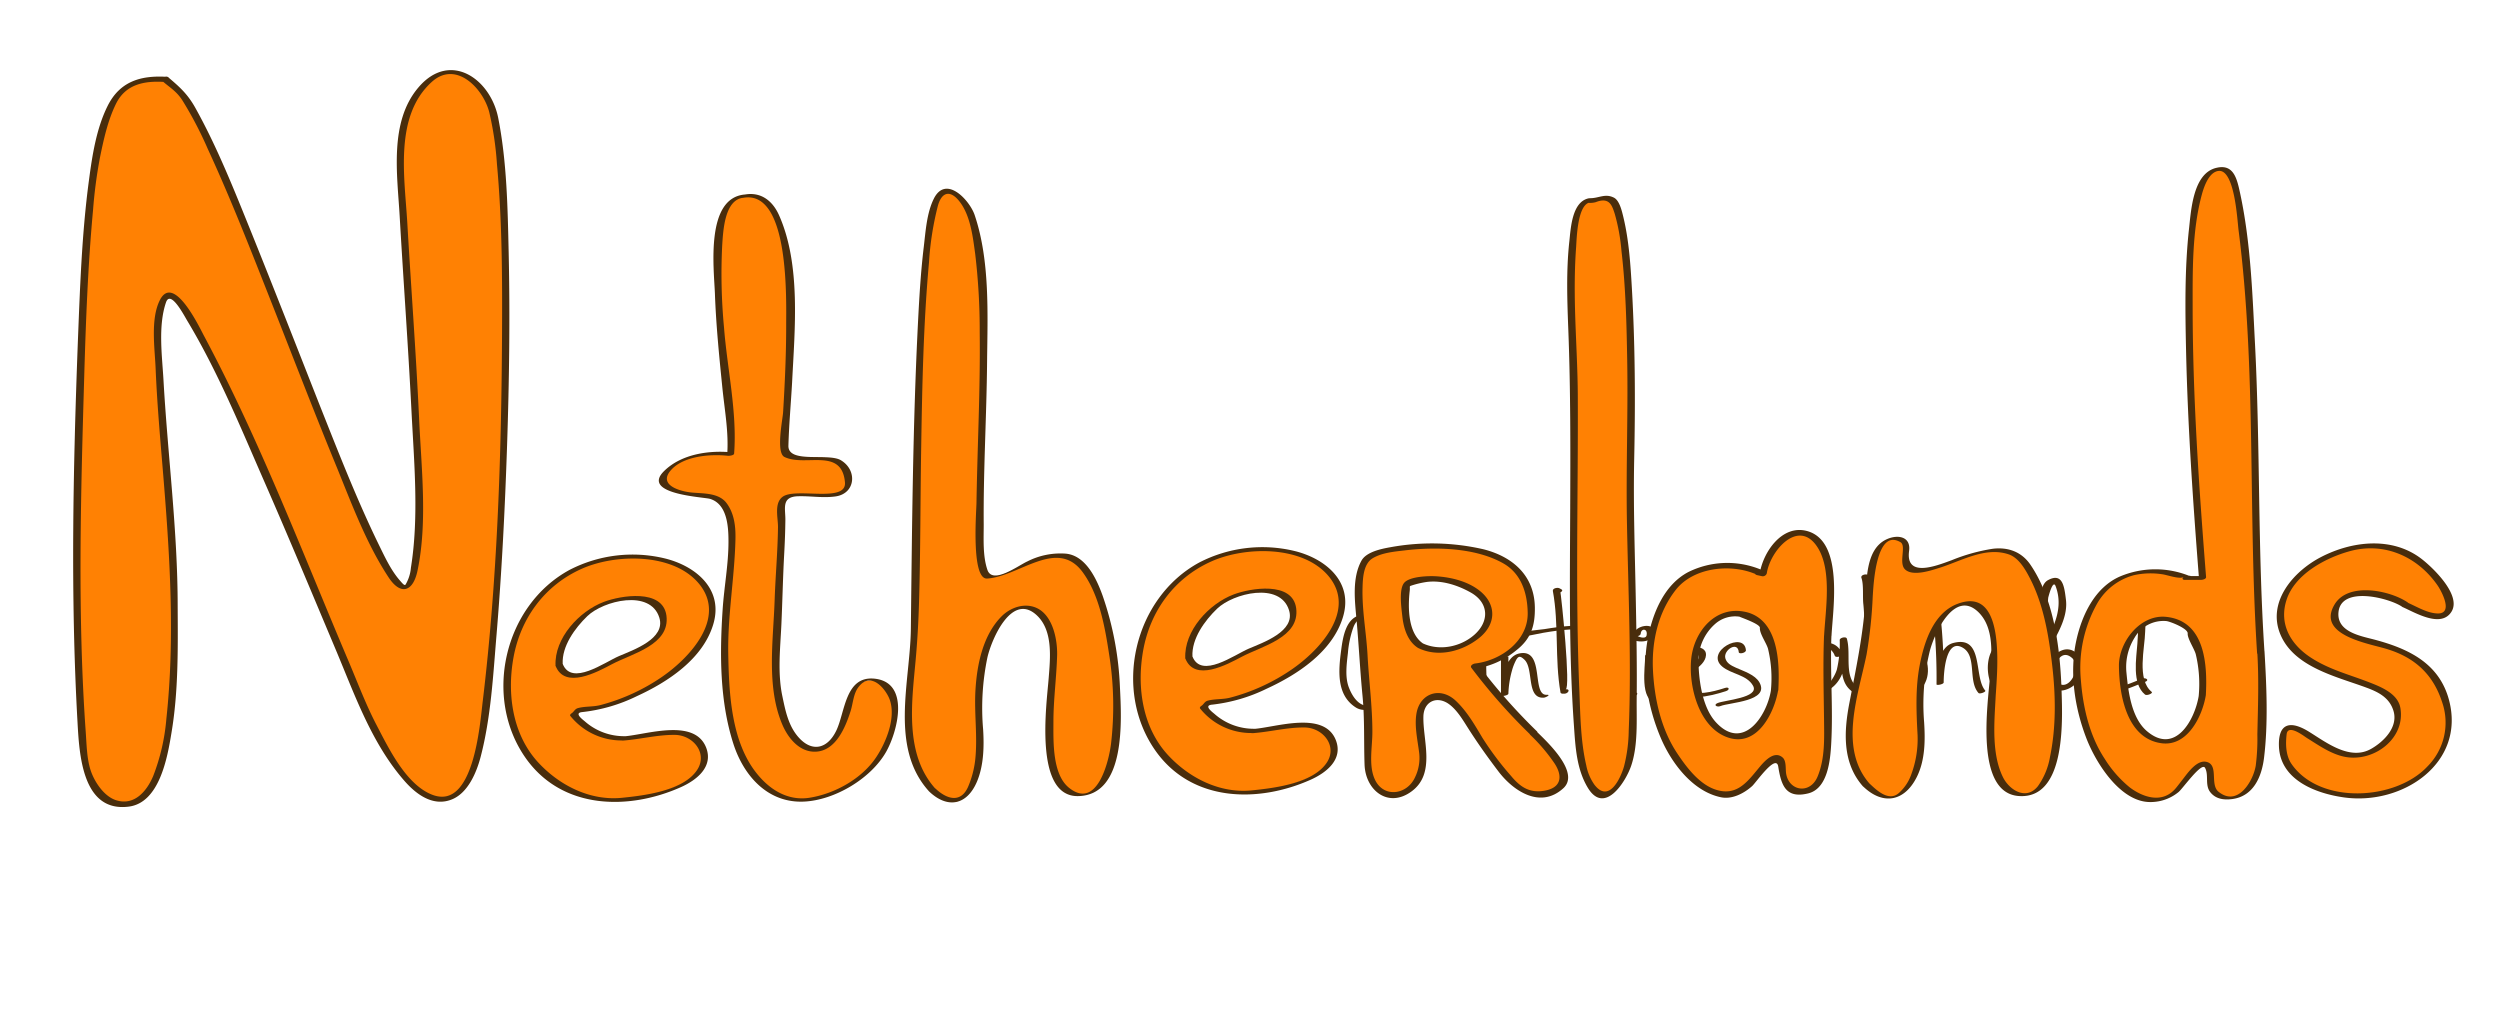 <svg id="layer1" xmlns="http://www.w3.org/2000/svg" viewBox="0 0 674.56 276.01"><defs><style>.cls-1{fill:#492d0c;}.cls-2{fill:#ff8103;}</style></defs><path class="cls-1" d="M375.06,171.48a.77.77,0,0,0,.07-.16l-1.92.41a13,13,0,0,1,.38,2c.06.53,1.92.08,1.93-.51a7.29,7.29,0,0,0-8.07-7.29c-4.32.49-5.13,6.15-5.57,9.49-.72,5.45-1.35,12.05,3.9,15.44,3.6,2.33,8.74-1.82,11.34-3.77.83-.63-1.11-.49-1.52-.18a44.64,44.64,0,0,1-4,2.76c-4.11,2.42-6.56-1.33-7.65-4.19s-.58-6.35-.25-9.3a27.12,27.12,0,0,1,1.47-6.91c2.34-6.11,8.51.85,8.44,4.46l1.93-.51a12.94,12.94,0,0,0-.38-2c-.17-.6-1.75,0-1.92.41a.77.77,0,0,0-.07.16c-.21.46,1.67.26,1.91-.3Z"/><path class="cls-1" d="M380.7,178.05c-1.42,1-1.37,3.67-1.42,5.21-.08,2.08.2,4.55,2,5.86,1.66,1.2,4.1.09,5.48-1a9,9,0,0,0,3.4-5.88c.39-3.11-1.7-6.45-4.92-6.88-4.07-.54-5.76,3.3-5.8,6.73,0,.89,1.93.51,1.94-.21,0-1.78.43-5.81,3.11-5.31,2.18.39,3.5,2.66,3.74,4.69a7.18,7.18,0,0,1-1.07,4.28c-.72,1.31-2.71,3.5-4.36,2.57-1.43-.81-1.59-3.26-1.6-4.71a20,20,0,0,1,.19-2.56c.06-.43.14-1.84.53-2.12,1.07-.76-.56-1.15-1.23-.68Z"/><path class="cls-1" d="M392.07,178.49c-.09,2.46-1.66,9.18,2.17,9.71,6.15.86,6.53-8.19,6.53-12.16l-1.93.36c.87,4-.84,10.82,3.36,13.32.62.37,2.38-.5,1.52-1-3.76-2.24-2.17-9.2-3-12.83-.16-.73-1.94-.31-1.94.36a35.55,35.55,0,0,1-.39,5.83c-.22,1.3-2,6.7-4,4.42-1.69-2-.52-5.89-.44-8.2,0-.9-1.92-.54-1.94.2Z"/><path class="cls-1" d="M405,177.75v9.92c0,.31,2,0,2-.52a25.83,25.83,0,0,1,.94-6.11,13.65,13.65,0,0,1,1.08-2.83c.7-1.37,1.28-1.18,2.31-.21,2.57,2.44.43,10.5,5.18,10.25.51,0,2.12-.85.84-.78-4.21.23-.42-12.5-7.33-11.17-4.27.83-4.87,7.92-4.91,11.37a13.19,13.19,0,0,1,1.89-.52v-9.92c0-.31-2,0-2,.52Z"/><path class="cls-1" d="M421.3,159l-.57-.29c-.48-.24-1.87,0-1.73.76,1.66,9,.48,18.35,2.06,27.37.06.34.6.36.85.33l.32,0c1-.1,1.56-1.33.23-1.19,1.39-.14-1.1-24.69-1.53-27l-1.72.76.57.29c.62.31,2.38-.56,1.52-1Z"/><path class="cls-1" d="M410.23,171.82c.06.18,6.08-1.06,6.2-1.08,4.78-.81,9.54-1.41,14.33-.43.54.12,2.26-.75,1.2-1-5.09-1-10.16-.39-15.23.44-2.41.39-6.31.34-8.33,1.89-.1.07-.25.23-.2.37l.1.3c.21.61,2.13,0,1.93-.52Z"/><path class="cls-1" d="M429.48,174.88c-1.31,4.22.91,8.8-.84,12.92l1.88-.2c-.51-3.47-1.16-7.07-.46-10.55.19-1,.65-2.29,1.84-2.26a3.22,3.22,0,0,1,3,2.12c1.09,3.27-3.28,5.08-5.71,4.51-.5-.12-2.26.68-1.33,1.09l12.17,5.41c.65.29,2.39-.63,1.51-1l-12.17-5.41-1.33,1.09c3.28.78,6.74-.29,8.41-3.37s-1-5.28-3.88-5.66c-6.89-.93-4.54,11-4,14.57.11.74,1.67.27,1.88-.2,1.81-4.27-.39-8.9,1-13.23.24-.79-1.72-.54-1.95.19Z"/><path class="cls-1" d="M443.9,177.1c0,2.84-1.5,12,2.91,12.4,1,.09,1.95-1.35.65-1.48-2.74-.26-1.62-9.13-1.6-11,0-1.06-1.95-.81-2,.12Z"/><path class="cls-1" d="M439.47,172c1.68,1.54,6.44,1.68,6.82-1.19.41-3.15-5.37-2.08-5.53.5,0,.75,1.89.35,1.93-.26s.31-1.11.86-1.14c.81,0,.87,1,.74,1.54-.27,1.19-2.44.34-3-.19s-2.29.29-1.8.74Z"/><path class="cls-1" d="M451.31,183.34c2.74-.67,8.8-3.19,9-6.54.25-3.5-6.79-2.15-8.43-1.45-3.93,1.67-4,8-1.18,10.62,3.82,3.61,10.64,1.93,15,.52,1.12-.36.9-1.24-.24-.87-3.59,1.16-7.52,2.08-11.19.72-3.36-1.25-4.08-5.08-3.16-8.16,1.08-3.64,8.61-3.11,7-.11-1.16,2.15-4.79,3.84-7.05,4.39-1.17.29-.92,1.16.23.88Z"/><path class="cls-1" d="M471.09,175.43c-.44-5.33-11.16.37-6.41,4.41,2.44,2.08,6.68,2.2,8.34,5.2,1.81,3.25-7.69,3.86-9.59,4.67-1.24.53-.11,1.18.77.81,2.45-1,13.38-1.28,10.55-6.37-1.19-2.13-4.31-3.05-6.37-4-1.23-.57-2.46-1.14-2.84-2.53-.6-2.2,3.36-4.76,3.62-1.67,0,.65,2,.23,1.93-.52Z"/><path class="cls-1" d="M497,176.42c-1.17-3.52-5.38-3.74-8.13-1.83S485.87,182.1,487,185s4.31,2.42,6.44,1.15c4.67-2.79,4.89-8.88,4.89-13.67l-1.93.36c1.25,4.38-.94,10.48,3.23,13.66.58.44,2.37-.34,1.79-.78-4.05-3.09-1.86-9.1-3.09-13.39-.19-.68-1.93-.27-1.93.37a30.56,30.56,0,0,1-.76,7.92c-.55,2.05-3.78,7.35-6.29,4.57-1.4-1.56-1-4.52-.82-6.4a7.07,7.07,0,0,1,1.08-3.08c1.64-2.55,4.74-.91,5.44,1.19.24.73,2.16.19,1.93-.52Z"/><path class="cls-1" d="M547,175.42c-1.05-3.17-5.21-3.65-7.8-1.85-3.06,2.12-3.4,7.21-2.18,10.47,1,2.57,4.15,2.29,6.1,1.12,4.91-2.93,5.23-8.64,5.23-13.79l-1.93.51c1.25,4.39-1,10.42,3.21,13.6.42.32,2.1-.45,1.82-.66-4-3.1-1.87-9.17-3.1-13.45-.12-.43-1.93,0-1.93.51a26.41,26.41,0,0,1-1,8.67c-.75,2.21-4.07,6.59-6.21,3.42-1.21-1.8-.87-4.78-.55-6.79a6.16,6.16,0,0,1,1.32-3c2.14-2.6,4.56,0,5.12,1.73.15.45,2.06-.12,1.93-.52Z"/><path class="cls-1" d="M504.39,155.38l-.42-.26c-.49-.32-2,0-1.71.82.65,1.8.28,5.19.52,7.12a59.28,59.28,0,0,1,.16,9.42c-.17,4.72-.24,10.3,3,14.1.57.67,2.41-.1,1.77-.86-3.57-4.19-2.92-10.57-2.7-15.71a45.31,45.31,0,0,0-.11-5.94c-.21-2.51.11-6.43-.68-8.65l-1.71.82.42.27c.72.46,2.41-.53,1.48-1.13Z"/><path class="cls-1" d="M509,176.3c.18,8.66,3.43,18.76-.85,26.86L510,203c-2.06-6.12-2.3-13.34-1.79-19.71.31-3.93,1.33-9.76,6.57-8.31,5.66,1.55,4.94,11.8-1.81,10.88,0,.44.07.87.11,1.31l1.8-.9c1.18-.59.12-1.68-.87-1.18l-1.8.9c-.66.33-.74,1.2.1,1.31,12.34,1.69,8.82-17.56-1-13.83-4.76,1.8-5,8.61-5.19,12.84-.19,5.57.2,11.89,2,17.21.28.83,1.58.46,1.89-.14,4.35-8.23,1.14-18.46,1-27.24,0-1-2-.76-2,.14Z"/><path class="cls-1" d="M520.26,156.66a152.07,152.07,0,0,1,2.26,28c0,.34,1.92,0,1.93-.52,0-2.31.47-11.64,4.83-9.54s1.58,9,4.56,12.38c.33.38,2.14-.3,1.82-.66-3.19-3.67-.25-15-8.62-12.83-4.17,1.09-4.46,7.74-4.52,11.17l1.93-.52a152.07,152.07,0,0,0-2.26-28c-.08-.43-2,0-1.93.52Z"/><path class="cls-1" d="M567.23,181.48c-.17-1.16,3.51-3.61,4.28-4.38,1.13-1.12,1.79-2.95.88-4.37-.71-1.11-2.64-.79-3.66-.54a8.71,8.71,0,0,0-4.58,3.64c-2.15,3.16-1.91,9.26,2.38,10.57s8.5-1,12.29-2.42c1.26-.48.12-1.22-.78-.87-2.85,1.09-5.74,2.53-8.86,2.49-4.69-.06-5-6-3.54-9.12.55-1.2,3.31-4.43,5-3,1.44,1.27-.91,3.49-1.8,4.31s-3.74,2.59-3.51,4.18c.11.71,2.05.25,1.94-.52Z"/><path class="cls-1" d="M551.44,178.08c2.23-4.91,6.7-10.52,6-16.25-.42-3.47-.87-7.44-4.83-5.3-2.82,1.51-2.07,8.09-2,10.55a118.67,118.67,0,0,0,.63,12.65c.34,2.62,1.95,7.17,5.49,6.54a6.41,6.41,0,0,0,5.15-6.86c-.3-2.74-2.84-5.1-5.69-3.86-3.7,1.61-4.78,6.46-3.46,10,.27.72,2.19.16,1.93-.52a8.43,8.43,0,0,1-.44-4.22c.22-1.72,2-5.84,4.89-3.25,2.75,2.45-1,9.92-4.37,6.23-2.58-2.87-1.77-8.38-2-11.94-.13-2.42-.25-4.83-.25-7.25,0-1.12.07-2.22.17-3.33,0,0,1.25-5.12,2-3.1,2.74,7.35-2.17,13.52-5.06,19.86-.41.9,1.53.7,1.81.09Z"/><path class="cls-1" d="M575.62,155.41c1.7,2.36,1.31,6.34,1.34,9.08,0,3,0,6.08-.24,9.11-.28,4.06-1.53,10.87,2.06,13.81.48.4,2.26-.35,1.8-.72-4.09-3.35-1.85-11.8-1.76-16.29s1.37-11.85-1.4-15.72c-.34-.47-2.21.16-1.8.73Z"/><path class="cls-1" d="M569.64,165.17A34.62,34.62,0,0,1,589.25,164c.44.11,2.13-.6,1.59-.74-7.26-1.85-14.85-.86-21.86,1.51-1.31.44-.07.67.66.42Z"/><path class="cls-2" d="M493.21,171.55c.34-7,1-15.23-1-22.25-3-10-15.33-5.08-16.37,5.46l-1.32-.29c.26,0,.35-.07-.77-.49-10.45-2.73-19.86-1.56-25.43,9.76-6.12,12.44-3.13,32.4,5.57,42.94,4.88,5.85,11.15,10.93,17.77,5.46,2.09-1.56,5.85-8.82,8.36-7.42,2.09,1.18-1.05,9,5.92,9,7.48,0,7.32-12.49,7.32-16.78C493.21,189.5,492.86,179,493.21,171.55Zm-14.4,14.73c-.84,6.19-5.64,15.56-14.06,11.3-5.59-3.23-7-12.36-7.44-18.27-.56-9.84,9.63-19.13,18.55-10.12l0,.39C478.83,174.15,479.17,181.22,478.81,186.28Z"/><path class="cls-1" d="M494.19,171.48c.38-7.28,3.31-25.42-6.54-28.18-6.86-1.91-12,5.82-12.84,11.52l1.3-.8-1.32-.3.12,1.36.14-.08c.52-.31.8-1,.1-1.3a23.73,23.73,0,0,0-19.58.64c-6.62,3.46-9.73,11.31-11,18.23-1.6,8.83.07,18.38,3.55,26.55,2.9,6.81,8.63,14.43,16.23,16,3,.64,6.23-1.05,8.4-3,1-.86,6.48-8.87,7.06-5.29.79,5,2,8.75,8.11,7.24,5.26-1.31,5.94-9,6.18-13.31.56-9.75-.33-19.56.07-29.33,0-1.06-1.93-.81-2,.13-.3,7.48-.09,15,0,22.45.05,5.19.29,10.67-1.75,15.55s-7.84,3.92-8.5-1c-.16-1.18.1-3.26-.92-4.16-2.39-2.11-5.2,1.32-6.58,3-3.08,3.73-6,7.66-11.84,5.54-4.3-1.57-7.7-6.15-10.13-9.83-4.27-6.48-6.07-14.64-6.44-22.3s1.36-15.51,6.13-21.62,14.91-7.26,21.88-4.15c0-.43.07-.87.1-1.3l-.13.08c-.67.39-.73,1.17.12,1.36l1.32.29a1.12,1.12,0,0,0,1.3-.8c.86-5.95,8.5-14.93,13.63-7.08,4.05,6.2,2.19,17,1.82,24C492.17,172.67,494.14,172.42,494.19,171.48Z"/><path class="cls-1" d="M477.83,186.34c-1.15,6.95-7.51,16.41-14.79,8.59-3.82-4.11-4.72-11.66-4.76-17a13.36,13.36,0,0,1,4.45-9.53,8.15,8.15,0,0,1,6.67-2c-.32,0,5.54,1.9,5.46,3-.11,1.56,1.71,4,2.19,5.63a34.16,34.16,0,0,1,.78,11.27c-.06,1.06,1.91.82,2-.12.4-7.16.13-18.78-8.54-21C463,163.15,457,170.36,456.31,178s2.33,18.86,10.43,21.15c7.62,2.15,12.07-7,13.06-13C480,185.19,478,185.42,477.83,186.34Z"/><path class="cls-2" d="M428.69,54.42c-7.26,1-4.15,40.48-4.06,45.32.55,28.9-1.56,98.39,3.12,109.63,4.69,10.7,10.15,3.7,12.1-5.4,2-13.38-.39-64.77,0-76.54.39-12.84.94-63-4.13-72.09-.78-1.61-2.34-2.92-5.62-.92Z"/><path class="cls-1" d="M428.54,53.54c-4.39,1.05-4.71,8.06-5.09,11.54-.88,8-.58,16.17-.27,24.2.61,16,.56,31.92.5,47.91-.08,19.48-.38,39.07,1,58.52.4,5.78.69,11.71,3.71,16.78,4.5,7.55,10.24-1.46,11.74-5.87,1.91-5.64,1.42-12.35,1.49-18.21.1-8.63-.06-17.27-.23-25.9-.24-13-.72-25.93-.44-38.91.32-15.25.25-30.56-.63-45.79-.37-6.47-.8-13.09-2.34-19.4-.36-1.45-1-4.36-2.55-5.1-2.36-1.16-4,.17-6.35.17-.81,0-2,1.23-.72,1.23a5.86,5.86,0,0,0,2.17-.15c3.71-1.46,4.42.81,5.18,3.17a52.57,52.57,0,0,1,1.81,10.05c1.14,9.76,1.37,19.64,1.54,29.46.25,14.6-.34,29.19-.07,43.79.35,18.7,1.25,37.46.48,56.15a40.67,40.67,0,0,1-1.28,9.64c-.89,3.11-4.06,10.07-8,4.88a13.34,13.34,0,0,1-2.17-5.15c-1.53-6.53-1.6-13.52-1.87-20.18-1.1-26.19-.31-52.43-.42-78.63,0-8.22-.56-16.41-.76-24.63-.13-5.45-.1-10.92.3-16.37.17-2.44.35-11.31,3.61-12.09C430,54.37,429.72,53.26,428.54,53.54Z"/><path class="cls-2" d="M610.05,176c-1-14-1-131.48-10.15-130.51-4.83.51-14.46-1.91-5.57,110.43l-4.45,0c.27,0,.35-.06-.77-.48-10.45-2.74-19.85-1.57-25.43,9.75-6.12,12.44-3.13,32.4,5.58,42.94,4.87,5.86,11.14,10.93,17.76,5.47,2.09-1.57,5.85-8.83,8.36-7.42,2.09,1.17-1,9,5.92,9,7.48,0,8.75-8.73,8.75-13C610.05,194.67,610.56,183.39,610.05,176Zm-15.82,11.7c-.85,6.2-5.65,15.56-14.07,11.3-5.58-3.23-7-12.36-7.44-18.27-.56-9.83,9.63-19.12,18.55-10.12l0,.39C594.24,175.55,594.58,182.63,594.23,187.68Z"/><path class="cls-1" d="M611,175.72c-1.81-27.52-1.13-55.24-2.54-82.8-.7-13.5-1.15-27.41-4-40.67-.84-3.89-1.68-8-6.26-7-6.55,1.36-7,11.71-7.58,16.75-1.16,10.75-1,21.66-.77,32.44.45,20.62,1.89,41.22,3.5,61.77l1.35-.78h-3.56q-1-.33-.54.69c.24-.15.6-.52.18-.71a24.53,24.53,0,0,0-18.72.12c-6.8,2.95-10.31,10.42-11.81,17.24-1.92,8.75-.45,18.31,2.75,26.55,2.51,6.47,8.9,16.71,16.72,17.08a11.89,11.89,0,0,0,8.06-2.65c1-.72,6.27-8.26,7.19-6.57,1.07,1.94-.08,4.61,1.38,6.52s3.71,2.21,6,1.9c5.68-.77,7.91-6,8.54-11.12,1.14-9.23.68-19.42.13-28.69,0-.57-2-.18-1.93.52.43,7.28.16,14.58,0,21.86a56.7,56.7,0,0,1-.44,8.44c-.7,4.22-4.9,11.23-10.06,7-2.33-1.93.08-7.07-3.08-8-2.65-.79-5.16,2.89-6.44,4.53-.64.81-1.26,1.64-1.91,2.44-3.63,4.45-9,2.54-12.55-.16a31.27,31.27,0,0,1-6.72-7.69c-4.08-6.18-5.85-13.86-6.41-21.14a35.36,35.36,0,0,1,4.53-21,16.3,16.3,0,0,1,9.74-7.38,20.66,20.66,0,0,1,7.6-.27c1.35.15,4.72,1.44,5.9.74-.54.32-.42.77.21.78l4.44,0c.41,0,1.4-.21,1.35-.78-1.89-24-3.59-48.19-3.62-72.33,0-10.15-.2-21,2.5-30.93.67-2.45,2-5.94,4.41-6.29,4.42-.64,5.12,13.16,5.48,16,4.86,37.88,2.53,76.17,5,114.16C609.13,176.82,611.07,176.43,611,175.72Z"/><path class="cls-1" d="M593.26,187.81c-1.07,6.46-6.33,16-14,9.44-4.16-3.58-5-10.62-5.49-15.72a14.89,14.89,0,0,1,2.19-9.46,9,9,0,0,1,8.58-4.49c1,.11,5.85,2,5.75,3.34s1.76,4.1,2.17,5.56a34.55,34.55,0,0,1,.8,11.33c0,.75,1.9.35,1.93-.26.47-8.42-.29-20-10.66-21.1-7-.77-12.84,6.76-12.79,13.19.07,7.86,2.09,19.68,11.54,20.91,7,.91,11-7.36,11.91-13C595.31,186.85,593.37,187.19,593.26,187.81Z"/><path class="cls-2" d="M503.59,211.84c-10.49-11,.18-30.43.18-44.25,1.29-10.06,0-23.05,8.7-22.11,4.8.52-2.43,8.47,5.31,8.47,6.46,0,16.8-7.46,24.55-4.94,12.91,3.77,18.18,58.39,6.56,64.67-16.79,6.28-10.35-31.82-10.64-38.1-1-21.77-22.88-16-20,21.17C519.17,208.25,513,221.68,503.59,211.84Z"/><path class="cls-1" d="M504.49,211.49c-8.49-9.67-3.08-23.86-.84-34.92a124.32,124.32,0,0,0,1.66-15.65c.19-2.65.79-18.57,7.49-14.62,1.66,1-.59,5.59,1.23,7.34,2.08,2,7.15.24,9.33-.44,5.88-1.84,12.35-5.76,18.64-3.62,2.76.94,4.55,4.17,5.78,6.56,3.6,7,5,15.23,5.9,22.94,1,8.3,1.16,17-.55,25.2a19.05,19.05,0,0,1-3.25,7.84c-3.17,4-7.75,1-9.43-2.41-3.07-6.19-2.36-14.55-2-21.22.31-6.42,3.23-30.71-10.28-25.55-6.53,2.49-9,10.36-10.19,16.56s-.91,12.59-.57,18.89a27.42,27.42,0,0,1-1.68,10.5,12,12,0,0,1-3.4,5.11c-2.72,2.38-6-.81-7.81-2.51-.42-.4-2.21.31-1.81.7,5.35,5.17,11.14,4.1,14.46-2.48,2.3-4.55,2.32-10,2-14.91a60.45,60.45,0,0,1,1.5-19c1.27-5.05,6.78-17,13.25-10.53,4.23,4.25,3.48,11.53,3.06,16.94-.57,7.57-4.28,31.76,7.77,32.58,12.57.86,11.77-20,11.53-27.87-.33-11.29-1.87-24.91-8.39-34.5-2.38-3.52-6.05-4.87-10.26-4.34a49.12,49.12,0,0,0-11,3.07c-4.36,1.61-12.5,4.8-11.51-2.51.52-3.83-3-4.53-6.05-3.13-5.89,2.69-5.38,11.59-5.77,17-.67,9.22-2.5,17.92-4.26,27-1.53,7.87-2,16.3,3.64,22.68C503.05,212.62,504.88,211.94,504.49,211.49Z"/><path class="cls-2" d="M338.19,197.22a16.12,16.12,0,0,1-13.43-6.4c.71,0,.61-1.24,1.32-1.24,9.88,0,25.62-8.35,32-16.46s5-19.18-5.67-22.87c-17.72-5.91-38.28,1.47-44,21.39-5.68,19.18,2.83,37.63,22.68,42.05,5.67,1.48,33.3-2.87,28.33-13.8C356.16,192.64,345.89,196.84,338.19,197.22Zm-17.41-19.84,0-.76c-.82-1.48,1.88-6.22,3.25-8.21,3.06-4.76,6.61-7.25,12.06-8.31,4-1,11.3-1.78,12.71,4.26,1.45,6.8-8.69,9.66-13,11.81C332.57,177.88,322.58,183.78,320.78,177.38Z"/><path class="cls-1" d="M338.55,196.64a16,16,0,0,1-10.84-4c-.74-.62-3-2.31-.63-2.51a44.67,44.67,0,0,0,14.7-4.3c8.37-3.84,17.74-10,20.57-19.29,2.93-9.58-4.74-15.85-13.1-17.88a37.07,37.07,0,0,0-25.61,3.09c-17.72,9.58-23.52,34.53-11.73,51,9.84,13.72,27.66,13.94,41.76,7.63,4.3-1.93,8.8-5.54,6.76-10.7-3.18-8-16.18-3.42-22.12-3-1,.07-1.58,1.23-.24,1.14,4.64-.34,9.19-1.57,13.86-1.53,4.94,0,9,4.88,6.14,9.37-3.64,5.72-14.3,7-20.37,7.61-8.51.84-16.73-3.29-22.46-9.44-7-7.52-8.53-18.4-6.81-28.18,1.89-10.77,8.42-19.7,18.44-24.17,9.18-4.1,24.68-4.34,31.63,4,7.7,9.28-2.65,20.15-10,25.18a53,53,0,0,1-16.59,7.59c-2,.51-4.09.29-6,.8-.94.25-1.07,1-1.79,1.44-.21.14-.51.45-.28.71a17.68,17.68,0,0,0,13.95,6.59C338.58,197.79,339.86,196.63,338.55,196.64Z"/><path class="cls-1" d="M321.75,177.12c-.24-4.79,3.3-9.64,6.63-12.86,4.36-4.21,17-7.33,19.42.36,1.83,5.72-7,8.75-10.88,10.41s-12.78,8.21-15.17,2.09c-.28-.72-2.19-.14-1.93.52,2.52,6.45,11.23,1.69,15.27-.45,5.35-2.84,15.68-5.17,14.65-13.09-1-7.35-12.36-5.41-16.86-3.71-6.66,2.51-13.44,9.82-13.06,17.25C319.85,178.32,321.79,177.91,321.75,177.12Z"/><path class="cls-2" d="M168.27,199.22a16.1,16.1,0,0,1-13.42-6.4c.7,0,.61-1.24,1.32-1.24,9.87,0,25.61-8.35,32-16.46s5-19.18-5.67-22.87c-17.72-5.91-38.28,1.47-44,21.39-5.67,19.18,2.84,37.63,22.69,42.05,5.67,1.48,33.3-2.87,28.32-13.8C186.25,194.64,176,198.84,168.27,199.22Zm-17.4-19.84,0-.76c-.81-1.48,1.88-6.22,3.25-8.21,3.06-4.76,6.61-7.25,12.07-8.31,4-1,11.29-1.78,12.7,4.26,1.46,6.8-8.68,9.66-13,11.81C162.65,179.88,152.67,185.78,150.87,179.38Z"/><path class="cls-1" d="M168.64,198.64a16,16,0,0,1-10.84-4c-.74-.62-3-2.31-.64-2.51a44.53,44.53,0,0,0,14.7-4.3c8.38-3.84,17.74-10,20.57-19.29,2.93-9.58-4.74-15.85-13.1-17.88a37.07,37.07,0,0,0-25.61,3.09c-17.71,9.58-23.52,34.53-11.73,51,9.85,13.72,27.66,13.94,41.76,7.63,4.3-1.93,8.8-5.54,6.77-10.7-3.18-8-16.18-3.42-22.13-3-1,.07-1.58,1.23-.24,1.14,4.64-.34,9.19-1.57,13.87-1.53,4.93,0,9,4.88,6.14,9.37-3.65,5.72-14.31,7-20.38,7.61-8.51.84-16.73-3.29-22.46-9.44-7-7.52-8.53-18.4-6.81-28.18,1.89-10.77,8.42-19.7,18.44-24.17,9.18-4.1,24.69-4.34,31.64,4,7.69,9.28-2.66,20.15-10,25.18a53.18,53.18,0,0,1-16.6,7.59c-2,.51-4.08.29-6,.8-.94.25-1.08,1-1.79,1.44-.22.14-.52.45-.29.71a17.69,17.69,0,0,0,14,6.59C168.67,199.79,169.94,198.63,168.64,198.64Z"/><path class="cls-1" d="M151.83,179.12c-.24-4.79,3.31-9.64,6.63-12.86,4.36-4.21,17-7.33,19.43.36,1.83,5.72-7,8.75-10.88,10.41s-12.79,8.21-15.18,2.09c-.28-.72-2.19-.14-1.93.52,2.52,6.45,11.24,1.69,15.27-.45,5.35-2.84,15.68-5.17,14.65-13.09-1-7.35-12.36-5.41-16.86-3.71-6.66,2.51-13.44,9.82-13.06,17.25C149.94,180.32,151.87,179.91,151.83,179.12Z"/><path class="cls-2" d="M44.63,21.42C31.78,20.4,29.48,26.79,26.08,42,20.34,67.82,19.48,197,23.49,208.18c4,10.21,13.5,12.45,18.32,2.24C47.43,199.19,47,174.74,47,161.47c0-27.56-8.47-81.67-1.28-81.83C52,77.85,87,164.72,95,183.1c4,11.23,21.82,49.34,32.76,24.18,7.4-17,13.61-170,3.17-182.28-12-15.31-22.54,3.8-22.54,13-1.61,15.31,9.51,114.65,1.41,120.48-8.35,6-53.19-135.71-64.11-136.16Z"/><path class="cls-1" d="M45,20.73C37.89,20.29,32.29,22,29,28.66c-3,6.05-4.12,13.31-5,20-1.94,14.46-2.42,29.17-3,43.73-1.27,34-2,68.37-.09,102.4.48,8.49,1.19,24.43,13.78,22.86,8.33-1,10.48-13.24,11.55-19.75C48.16,186.58,48,175,47.94,163.58c0-20.42-2.68-40.71-3.83-61.07-.37-6.53-1.49-14.58.68-20.91,1.21-3.54,4.88,3.52,5.77,5,8.17,13.59,14.3,28.58,20.64,43.07,6.64,15.16,13,30.44,19.42,45.69,5.13,12.19,9.64,25.18,18.47,35.3,3.26,3.75,7.87,7.13,12.94,5,4.26-1.78,6.55-7.22,7.65-11.41,2.79-10.64,3.38-22.07,4.3-33,1.42-17,2.27-34,2.84-51,.58-17.38.82-34.79.43-52.18-.27-12-.48-24.41-2.82-36.25-2.1-10.6-13-18.21-21.5-8.26-8,9.36-5.71,23.63-5.08,34.91,1,17.38,2.28,34.73,3.16,52.11.7,14,2.09,28.75-.14,42.63a10.67,10.67,0,0,1-1.43,4.51c-.25.35-.67-.07-1.46-1-2.54-2.86-4.23-6.64-5.89-10-6-12.35-11-25.26-16.07-38-6-15.27-12-30.61-18.13-45.83C63.26,51.45,58.68,39.81,52.65,29c-2.1-3.73-4.3-5.64-7.28-8.17-.64-.54-2.33.38-1.49,1.1,2,1.74,3.71,2.66,5.3,5.1a102.06,102.06,0,0,1,6.9,13.19C62.32,53.73,67.71,67.6,73.16,81.4c5.92,15,11.72,30.12,17.87,45.06,4,9.84,7.91,20.34,13.79,29.28,3.26,5,6.62,4,7.83-1.73,2.78-13.22,1-28.07.42-41.43-.83-17.5-2.15-35-3.17-52.48-.71-12.25-3.6-28.77,6.61-38,6.49-5.88,13.8,1.68,15.48,8.08a86,86,0,0,1,2.1,14.1c1.4,15.27,1.45,30.7,1.37,46-.17,32.93-1.27,66.18-5.2,98.89-.78,6.45-2.47,29.52-13.58,25.29-7.09-2.69-11.81-12.57-15.07-18.81-2.89-5.54-5.07-11.37-7.5-17.1-12.52-29.48-24-59.73-39.1-88-1.2-2.25-8.2-17-11.91-9.5-2.52,5.1-1.34,12.91-1.11,18.33.41,10,1.33,19.89,2.14,29.83,1.75,21.45,3.09,43.27.76,64.74a55.17,55.17,0,0,1-3.57,15.48c-1.7,4-5,8-9.89,6.52-3.36-1-6-5.06-7-8.18s-1.06-6.87-1.29-10.15c-2.26-31.69-1.35-63.82-.43-95.53.44-15.16,1-30.35,2.4-45.46A128.76,128.76,0,0,1,27,42.36C28,37.5,29.1,32.48,31.3,28c2.59-5.25,7.58-6.23,13-5.89C45.21,22.17,46.27,20.81,45,20.73Z"/><path class="cls-2" d="M413.8,197.74a144.87,144.87,0,0,1-15.86-18c5.8-.34,14.53-6.2,15.09-11.42,1.93-18-11.61-20.06-24-20.76-4.65-.34-16.64,0-20.51,3.46l-.78,1.39c-2.71,8.3.39,19,.39,27.33,0,5.89,1.16,11.42,1.16,17,.39,4.84-1.94,14.88,3.87,17.3,7,3.11,11.22-5.19,10.84-9.69,0-3.81-3.49-15.92,3.09-16.61s11.4,12,14.32,15.23c6.19,6.92,7.35,12.11,15.09,11.07C428.51,212.62,417.67,201.54,413.8,197.74Zm-30.57-23.53c-4.26-2.43-4.64-12.46-3.48-16.61l1.16-.35c5.42-2.07,12-.69,16.64,2.08C409.93,166.94,392.91,179.4,383.23,174.21Z"/><path class="cls-1" d="M414.68,197.31a154.14,154.14,0,0,1-15.86-18c-.32.39-.65.77-1,1.15a22.76,22.76,0,0,0,11.32-5c4-3.11,5.08-6.69,5-11.62-.14-8.56-6-13.61-13.77-15.61a62,62,0,0,0-25.24-.57c-2.4.42-6.45,1.25-7.76,3.6-2.58,4.62-1.82,10.83-1.35,15.9.62,6.83.95,13.68,1.61,20.5.61,6.3.34,12.38.56,18.66.26,7,6.42,11.83,12.68,7.22,6.59-4.84,3-13.73,3.2-20.29.15-4.19,3.95-5.68,7.24-3,1.94,1.56,3.35,3.91,4.67,6,2.67,4.21,5.37,8,8.41,12,4,5.21,11.25,10.07,17.43,4.44,4.66-4.24-4.5-12.65-7.17-15.28-.63-.62-2.45.17-1.76.86a47.24,47.24,0,0,1,6.61,7.79c2.23,3.46,1.76,6.58-2.94,7.32-4,.63-6.45-1.14-8.83-4A81.52,81.52,0,0,1,400,199.09c-2.13-3.56-4.15-7.13-7.19-10-4.14-3.9-9.63-2.08-10.6,3.35-.62,3.52.32,7.35.73,10.83a11.86,11.86,0,0,1-1.12,6.44c-2.18,4.83-8.6,5.67-10.89.52-1.69-3.79-.62-8.73-.63-12.75,0-6.93-.94-13.91-1.31-20.83-.34-6.07-1.51-12-1.34-18.11.07-2.63.25-6.44,2.76-7.93s5.85-1.77,8.62-2.1c8.37-1,19.12-.75,26.61,3.51,4.88,2.78,6.49,8.07,6.57,13.36.12,7.52-7.18,12.84-14.21,13.65-.46.05-1.42.54-1,1.14a155,155,0,0,0,15.87,18C413.55,198.78,415.38,198,414.68,197.31Z"/><path class="cls-1" d="M384,173.65c-4.14-2.78-4.12-9.86-3.62-14.23.13-1.18-.2-1.22.43-1.41a24.51,24.51,0,0,1,4.27-1c4.05-.47,8.26.9,11.75,2.86,5,2.82,5.05,7.87.94,11.45-3.73,3.26-9.47,4.4-14,2.21-.81-.4-2.22.77-1.11,1.32,5.37,2.62,11.83.94,16.36-2.63,4.79-3.77,4.89-9.29,0-13-3.18-2.41-7.5-3.46-11.41-3.72-2.06-.14-7.22,0-8.72,1.75s-.75,6.85-.51,9.06c.34,3.1,1.35,6.58,4.06,8.4C383.21,175.25,384.9,174.26,384,173.65Z"/><path class="cls-2" d="M200.74,52.93c18.11-3.81,11,59,11,68.57,0,5.12,16.8-2.8,17.24,8.38.32,8.14-18.49-.45-18.13,6.51.43,8.14-.88,20.3-.88,27.93s-1.37,17.51.44,25.14c1.81,12.39,14.15,22.34,19.34-2.06,1-4.74,10.28-6.32,11.61,2.52.44,7.45-2.65,15.83-11.61,21.32-12.83,7.88-23.61,6-29.95-8.28-4.53-10.5-4.59-26.73-4-37.24.88-15.36,5.75-31.65-6.64-32.12-20.36-.77-6.63-13,8-11,.91-9.54-9.56-66.62,2.22-69.48Z"/><path class="cls-1" d="M200.58,53.37c12.57-2.21,11.53,27.94,11.55,34.61,0,7.76-.36,15.51-.83,23.24-.12,2-2,11,.39,12.09,5.61,2.71,15.43-2.68,16.3,6.82.51,5.67-13.35,1.29-16.84,3.93-2.33,1.76-1.2,5.67-1.23,8.19-.08,6.6-.69,13.18-.91,19.78-.36,10.85-2.29,23.25,2.1,33.53,1.58,3.68,4.66,7.44,9,7.26,5.42-.23,8-6.59,9.37-10.85.7-2.13.74-4.66,2.1-6.5,3.47-4.72,7.65.76,8.54,3.46,1.61,4.86-1,11.29-3.64,15.29-3.82,5.83-11.11,9.88-17.87,11-5.81,1-10.74-2-14.26-6.33-7.09-8.64-7.65-21.83-7.85-32.46-.18-10.35,1.69-20.51,1.94-30.83.09-3.44-.28-7-2.38-9.83s-6.28-2.58-9.37-2.87-9.11-1.94-5.77-5.91,10.75-4.54,15.59-4c.33,0,1.53-.11,1.57-.6.86-11.13-1.88-23-2.73-34.11a154.28,154.28,0,0,1-.48-22.13c.26-3.87.63-12.29,5.72-12.79.86-.08,1.67-1,.31-.87-10.51,1-8.3,19.57-8,26.67.3,8.48,1.15,16.93,2,25.36.59,5.92,1.77,12.2,1.31,18.17l1.57-.6c-6.28-.69-13.87.36-18.58,5-6.38,6.25,10.47,7,12.36,7.51,4.71,1.41,5,7.59,5,11.56,0,6.13-1.18,12.24-1.58,18.35-.79,12-.81,24.64,2.91,36.21,2.83,8.76,9.38,16,19,15.57,8.29-.36,18.07-6.19,22.17-13.36,3.12-5.46,6.59-18.72-3-19.8-8-.89-8,8.9-10.37,13.92s-6.55,6-10.18,1.94c-2.81-3.13-3.6-7.27-4.43-11.23-1.3-6.22-.54-12.89-.25-19.18s.41-12.71.76-19.06c.17-3.08.29-6.16.32-9.25s-1.14-6.24,3.42-6.37c3.38-.1,6.71.52,10.09.05,5.43-.75,6-7.09,1.43-9.79-3.44-2-14.26,1-14.12-3.91.16-5.73.68-11.44,1-17.16.7-14.19,2.42-31.63-3.52-45-1.74-3.91-4.87-6.37-9.24-5.6C200.06,52.64,199.23,53.61,200.58,53.37Z"/><path class="cls-2" d="M251.53,213.2c-10.49-10.81-4.82-31.32-4.82-44.89,1.29-9.87-.76-114.87,7.82-116.55,20.06-3.94,4.49,104,12.24,104,6.46,0,13.81-7.94,21.56-5.47,12.91,3.7,18.18,57.32,6.56,63.49-16.79,6.17-10.35-31.24-10.64-37.4-1-21.37-22.88-15.7-20,20.78C265.17,208.39,260.89,222.86,251.53,213.2Z"/><path class="cls-1" d="M252.43,212.85c-8.37-9.25-6.43-23.1-5.39-34.49.49-5.31.79-10.65.94-16,.4-13.87.35-27.74.58-41.61.27-16.62.59-33.3,2.1-49.87a81.6,81.6,0,0,1,2.43-15.46c1.09-3.76,3.43-4.19,5.91-.92,2.87,3.78,3.51,9.48,4.13,14a175.25,175.25,0,0,1,1.22,21.12c.19,15.3-.62,30.6-.87,45.89,0,2.25-1.54,20.9,2.89,20.6,8.72-.6,18.9-11.08,25.77-1.71,4.49,6.14,6,14.79,7.12,22.12a88,88,0,0,1,.52,24.2c-.62,4.91-3.81,17.9-11.35,11.83-4.55-3.68-4.19-12.65-4.19-17.82,0-6,.84-12,1-18,.09-4.18-1.16-10.59-5.42-12.63-3.17-1.52-6.92-.31-9.36,2-5.26,5.1-6.88,13.3-7.27,20.33-.34,6.26.63,12.5-.07,18.74a26,26,0,0,1-1.85,7c-2,4.73-5.9,3.41-8.83.62-.42-.4-2.21.32-1.81.7,5,4.82,10.28,3.82,13-2.63,1.81-4.32,1.93-9.47,1.64-14.07a66.81,66.81,0,0,1,1.17-19.45c1.19-5.08,6.65-17.67,13.39-11.24,4.34,4.14,3.55,11.48,3.13,16.86-.53,6.92-4.1,32.06,7.94,31.85,12.95-.23,11.72-20.56,11.29-29.31a85.57,85.57,0,0,0-4.67-24.76c-1.6-4.44-4.47-10.8-9.9-11.35a19.69,19.69,0,0,0-10.45,2.11c-2.51,1.16-9.36,6.29-10.74,2.27-1.28-3.74-1-8.29-1-12.18-.12-14.66.78-29.32.91-44,.13-12.85.81-27.23-3.36-39.59-1.37-4-7.73-10.9-11-4.41-1.92,3.85-2.22,8.78-2.72,13-.83,6.89-1.23,13.84-1.58,20.77-1.38,27.38-1.59,54.94-1.91,82.35-.16,14.19-5.81,32,4.89,43.8C251,214,252.83,213.29,252.43,212.85Z"/><path class="cls-2" d="M648.88,163.09c-1.59-1.39-5.19-2.23-7.85-2.69-11.71-2.32-16,9.27-3.73,12,5.33,1.39,12.12,2.88,16.38,6.59s6.45,9.41,7,14.05c1.6,9.27-6.11,18.6-19.1,21.08-10,1.92-24.49-2.32-25.56-11.59-1.6-15.76,9.77,1.9,20.23,1.14,5.84-.43,11.72-6.7,10.66-11.34-.53-5.56-6.39-6.95-11.18-8.8-10.65-2.78-24-10.2-19.71-21.79,3.2-8.34,17-17.36,30.15-13.76,13.46,3.69,22.36,24.55,5.35,16.2Z"/><path class="cls-1" d="M649.63,162.53c-4.71-3.21-16-5.6-19.7.56-5,8.32,9.21,10.53,14,12,7.56,2.27,12.55,6.79,15,14.33a16.76,16.76,0,0,1-4,17.44c-8.59,9.14-29,10.34-36.64-.75-1.55-2.26-1.61-5.4-1.3-8,.34-2.84,4.57.43,5.44,1,3.23,2,6.7,4.49,10.54,5.15,7.75,1.32,16.15-5.11,14.7-13.28-.66-3.7-4.91-5.51-8-6.72-5.55-2.2-11.11-3.52-16.19-6.85-5.4-3.53-8.59-9-6.55-15.44,2.2-7,10.5-11.41,17-13.22,9.39-2.63,18.41,1.45,23.77,9.19,1.06,1.52,4.41,7.71,0,7.59-2.82-.08-5.7-1.91-8.26-3-.81-.35-2.24.81-1.11,1.3,3.35,1.47,10.34,5.73,13.14,1.22s-5.2-12.06-8.19-14.33c-7.91-6-18.66-4.74-27-.42-7.54,3.9-14.69,12.21-10.93,21s15.22,11.28,23.21,14.26c3.13,1.16,6,2.6,7.15,5.93,1.62,4.51-2.41,8.58-5.94,10.58-5.69,3.22-12-1.68-16.67-4.58-4.87-3.05-8.4-2.63-8.19,3.84.3,9.1,9.89,12.77,17.6,13.84,15.76,2.18,32.78-9.23,28.3-26.25-2.64-10-11-13.91-20.18-16.35-3.85-1-10.15-2.11-9.65-7.38.69-7.23,13.73-3.82,17.16-1.48C648.85,164.13,650.54,163.16,649.63,162.53Z"/></svg>